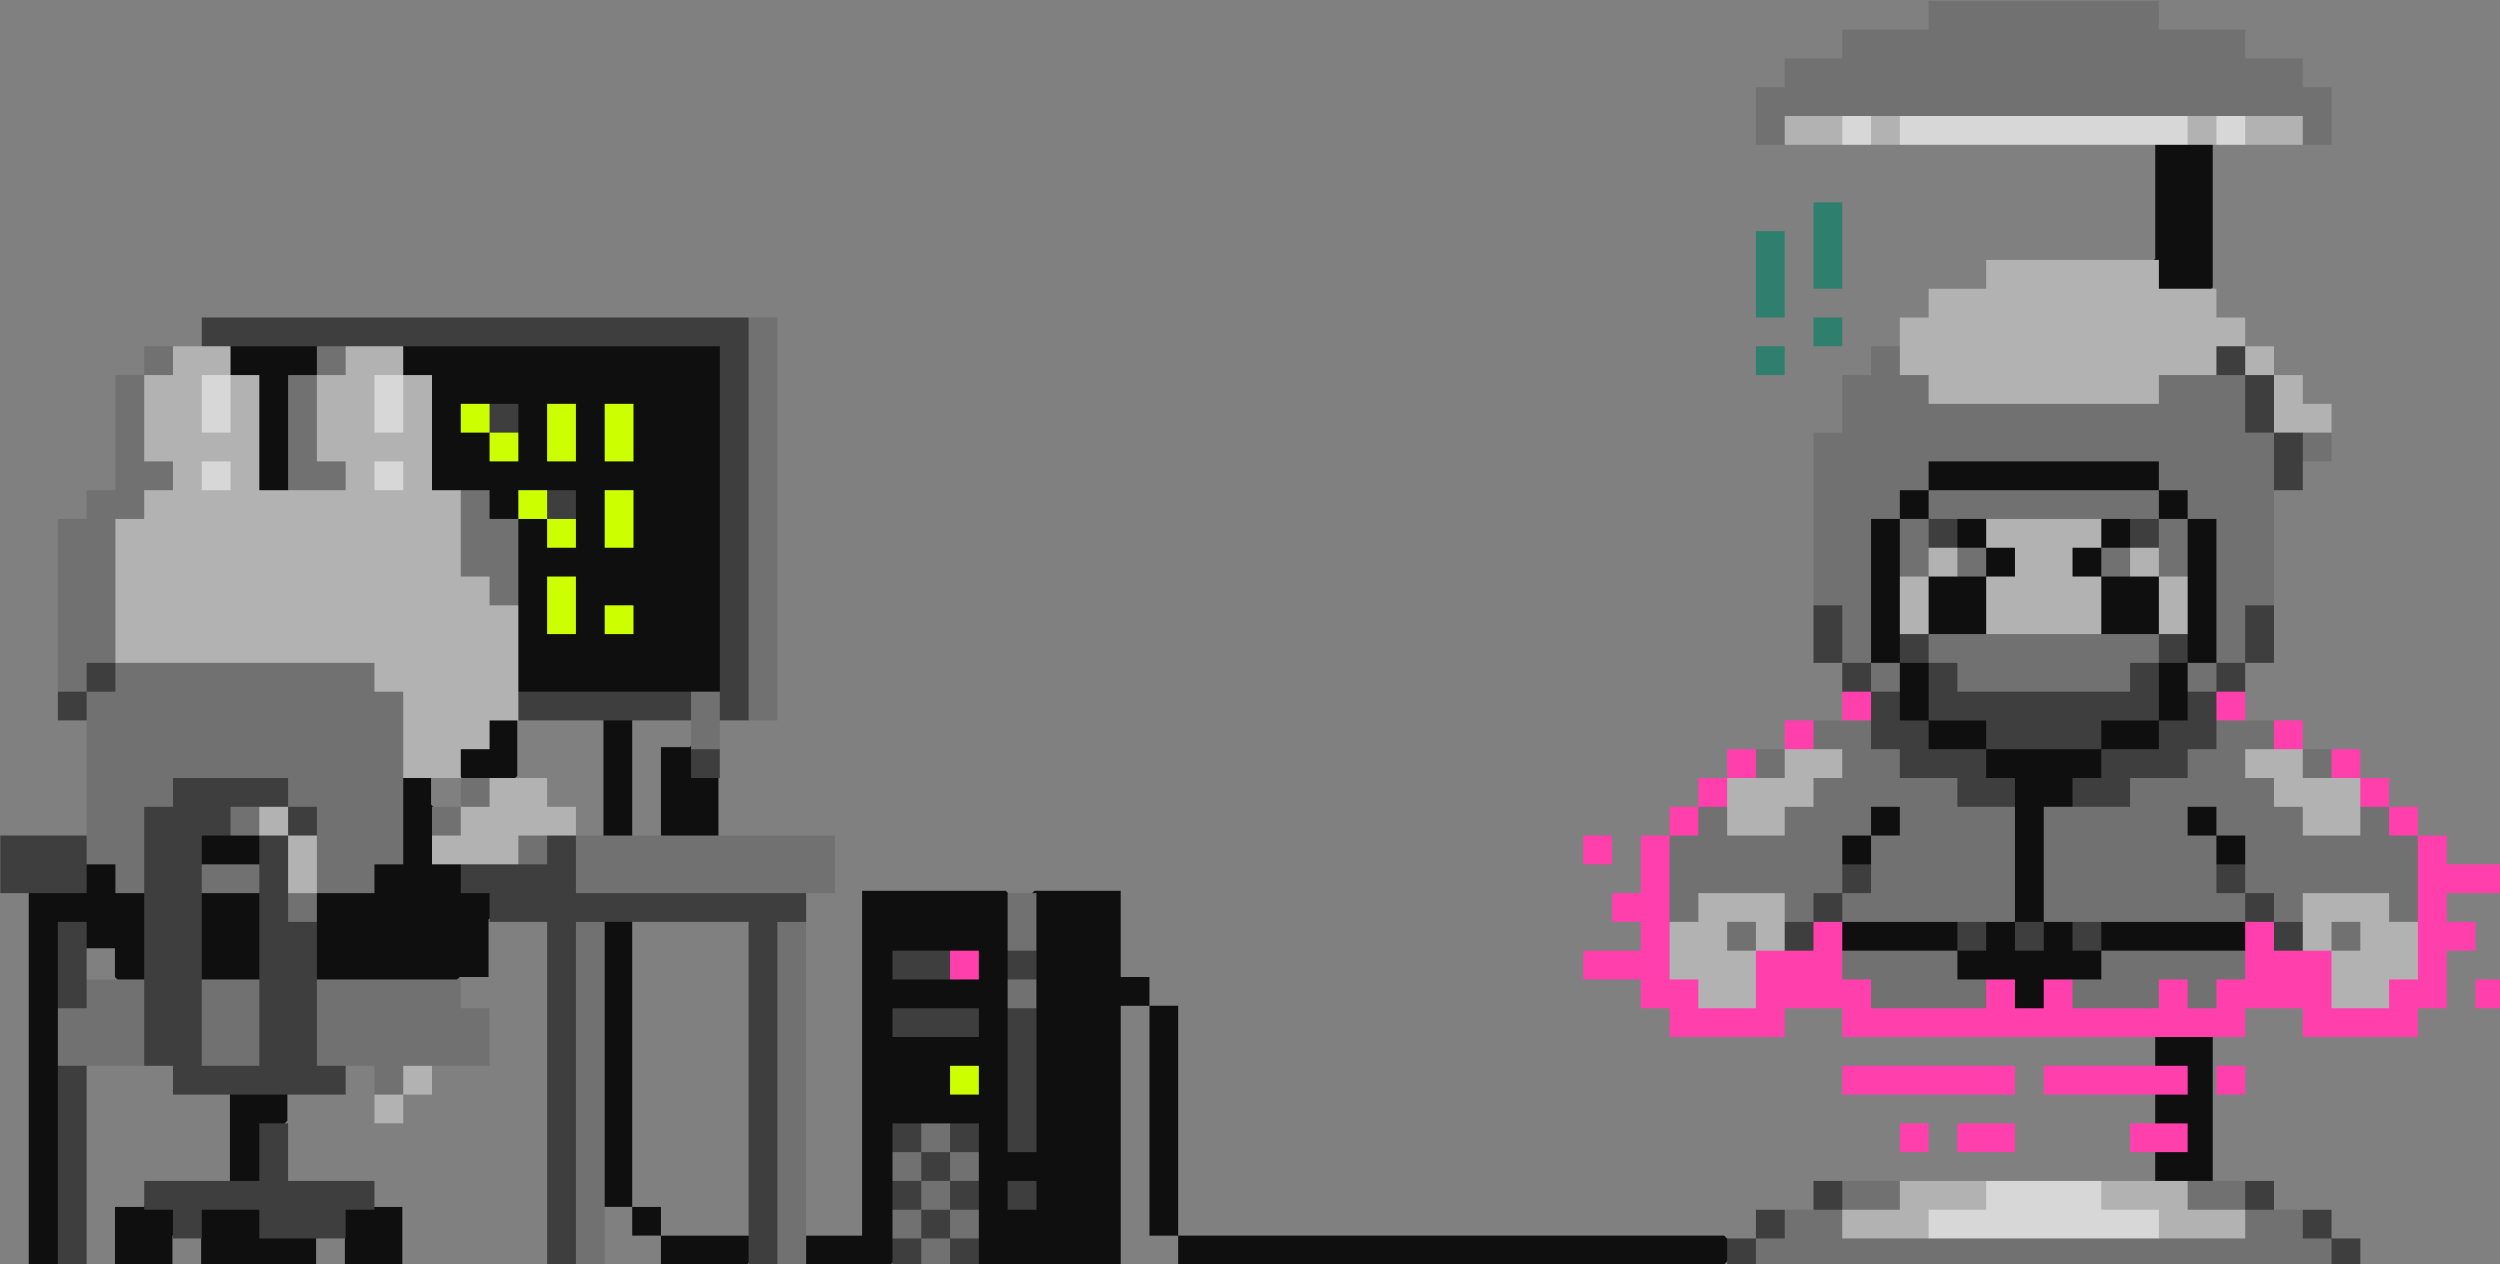 <?xml version="1.0" encoding="UTF-8" standalone="no"?>
<svg
   xmlns:dc="http://purl.org/dc/elements/1.1/"
   xmlns:cc="http://creativecommons.org/ns#"
   xmlns:rdf="http://www.w3.org/1999/02/22-rdf-syntax-ns#"
   xmlns:svg="http://www.w3.org/2000/svg"
   xmlns="http://www.w3.org/2000/svg"
   id="svg8"
   version="1.1"
   viewBox="0 0 69.056 34.925"
   height="132"
   width="261">
  <rect x="0" y="0" width="69.056" height="34.925" fill="#808080" stroke="none"/>
  <defs
     id="defs2" />
  <g
     transform="translate(-4.762,-15.875)"
     style="display:inline"
     id="layer2">
    <path
       id="path850"
       d="m 6.35,50.8 h -0.794 v -10.319 l 0.265,-0.265 h 1.058 v -0.794 h 1.323 v 0.794 h 1.852 v -1.587 h 2.117 v 1.587 h 2.646 v -0.794 h 0.794 v -2.381 h 1.587 v -0.794 h 0.794 v -0.794 h 0.794 v -5.027 h -0.794 v -0.794 h -7.144 v -4.498 h 14.023 v 10.054 h -0.529 v 1.852 l 0.265,0.265 v 3.704 H 22.49 L 22.225,41.275 v 7.938 h 0.794 v 0.794 H 28.575 v -9.525 h 3.969 l 0.265,0.265 h 0.265 L 33.337,40.481 h 2.381 v 2.381 h 0.794 v 0.794 h 0.794 v 6.35 h 15.081 l 0.265,0.265 h 11.642 v -6.085 h -8.467 v -0.794 h -0.529 v -7.408 h 0.794 v -7.673 h 7.938 v -5.027 l 0.265,-0.265 v -3.175 l 0.265,-0.265 h 1.058 l 0.265,0.265 v 3.969 l -0.265,0.265 v 5.821 h 0.529 v 8.731 h 0.794 v 4.763 h -0.529 v 0.794 h -0.529 v 6.35 H 52.652 l -0.265,0.265 H 37.306 v -0.794 H 36.513 v -6.35 h -0.794 v 7.144 H 31.75 L 31.485,50.535 H 29.633 L 29.369,50.8 H 26.988 L 26.723,50.535 H 25.665 L 25.4,50.8 h -2.381 v -0.794 H 22.225 v -0.794 H 21.167 V 40.746 H 23.019 V 36.513 h 0.794 l 0.265,-0.265 v -0.794 H 22.225 v 3.704 H 21.431 V 35.454 H 19.315 L 19.05,35.719 v 1.587 l -0.265,0.265 H 17.727 L 17.198,37.042 H 16.669 V 38.1 l 0.265,0.265 v 1.058 h 0.794 v 0.794 h 0.794 v 0.794 l -0.265,0.265 v 1.587 H 17.462 l -0.265,0.265 h -4.233 v 2.646 L 12.7,46.037 v 0.794 l -0.265,0.265 v 1.587 h 2.381 v 0.265 l 0.265,0.265 H 15.875 v 1.587 h -1.587 v -0.794 l -0.265,-0.265 h -0.265 l -0.265,0.265 v 0.794 h -3.175 v -0.794 L 10.054,49.742 H 9.79 l -0.265,0.265 v 0.794 h -1.587 v -1.587 h 0.794 L 8.996,48.948 H 11.113 V 43.127 H 8.202 L 7.937,42.862 v -0.794 H 6.615 v 8.467 z"
       style="fill:#0f0f0f;fill-opacity:1;stroke-width:0.265" />
  </g>
  <g
     transform="translate(-4.762,-15.875)"
     style="display:inline;opacity:1"
     id="layer3">
    <path
       transform="scale(0.265)"
       d="m 39,93 v 3 l 1,1 h 1 l 1,-1 h 9 l 1,1 h 7 l 1,-1 h 33 v 36 l -1,1 h -1 l -1,-1 H 72 l -1,1 v 1 l 1,1 h 18 l 1,1 v 1 l -1,1 v 3 h 3 v -3 l -1,-1 v -1 l 1,-1 h 3 l 1,-1 V 94 l -1,-1 z m 209,2 v 5 h 3 v 6 h 3 v 5 h 4 v -3 l 1,-1 v -3 h -3 v -4 l -2,-2 h -1 v -1 l -2,-2 z m -179,7 -1,1 v 1 l 2,2 h 1 l 1,-1 v -3 z m 6,9 -1,1 v 1 l 2,2 h 1 l 1,-1 v -3 z m 145,2 -2,2 v 3 h 3 l 1,-1 v -3 l -1,-1 z m 21,0 -1,1 v 3 l 1,1 h 3 v -3 l -2,-2 z m -33,9 -1,1 v 6 h 3 v 3 l 1,1 h 1 v 6 h 3 v 3 h 6 v 3 h 6 l 1,-1 v -3 h -3 v -3 h -6 v -3 h -3 v -3 l -1,-1 h -1 v -1 l -2,-2 h -1 v -6 z m 11,13 h 6 v 3 h 12 v -3 h 6 v -6 h 3 v -3 l -1,-1 h -1 l -2,2 v 1 h -3 v 3 h -16 v -3 h -3 v -1 l -2,-2 h -1 l -1,1 v 3 h 3 z m 24,0 v 3 h -6 v 3 h -3 v 3 l 1,1 h 6 v -3 h 6 v -3 h 3 v -6 h 1 l 1,-1 v -3 h 3 v -6 l -1,-1 h -3 v 6 h -1 l -2,2 v 1 h -1 l -1,1 v 3 z M 26,128 v 3 h -1 l -1,1 v 3 h 3 l 1,-1 v -1 h 3 v -5 z m 9,12 v 3 h -3 v 9 l 1,1 v 9 l -1,1 v 7 l 1,1 h 3 v 3 h 18 v -3 l -1,-1 h -1 v -7 l -1,-1 v -6 l -1,-1 h -1 v -7 h 3 v -5 h -3 v -3 z m 8,6 h 1 l 1,1 v 3 l -1,1 v 1 l 1,1 v 9 l -1,1 h -4 l -1,-1 v -9 l 1,-1 v -1 l -1,-1 v -3 h 3 z m 31,0 v 3 h -7 l -1,1 v 3 h 3 v 3 h 6 v 36 h 3 l 1,-1 v -33 l 2,-2 h 15 v 36 h 3 l 1,-1 v -34 h 1 l 1,-1 v -3 l -1,-1 H 79 v -4 l -2,-2 z m -56,1 v 6 h 9 v -3 l 1,-1 v -1 l -1,-1 z m 192,3 -1,1 v 1 h -3 v 3 h -3 v 5 h 5 v -3 h 1 l 2,-2 v -1 h 3 v -3 l -1,-1 z m 39,0 -1,1 v 3 h 3 v 1 l 2,2 h 1 v 3 h 5 v -5 h -3 v -3 h -3 v -1 l -1,-1 z m -26,5 -1,1 v 3 h 3 v -3 l -1,-1 z m 12,0 -1,1 v 3 h 3 v -3 l -1,-1 z m -211,1 v 9 l 1,1 v 4 l -1,1 v 21 h 3 v -21 l 1,-1 v -7 l -1,-1 v -6 z m 204,0 v 3 h 3 v -3 z m -104,2 -1,1 v 3 l 1,1 h 1 l 1,-1 v -3 l -1,-1 z m -13,1 v 3 h 6 l 1,-1 v -1 l -1,-1 z m 13,5 -1,1 v 15 h 3 v -15 l -1,-1 z m -13,1 v 3 h 9 v -3 z m -66,12 v 6 H 33 v 3 h 3 v 3 h 3 v -3 h 6 v 3 h 9 v -3 h 3 v -3 h -9 v -6 z m 66,0 v 3 l 1,1 v 1 l -1,1 v 3 l 1,1 v 1 l -1,1 v 3 h 3 l 1,-1 h 1 l 1,1 h 3 v -3 l -1,-1 v -1 l 1,-1 v -3 l -1,-1 v -1 l 1,-1 v -3 h -3 l -1,1 h -1 l -1,-1 z m 12,6 v 3 h 3 v -3 z m 84,0 v 4 h -2 l -1,-1 h -3 v 3 h -3 v 3 h 3 l 1,-1 h 9 v -7 l -1,-1 z m 45,0 -1,1 v 7 h 9 l 1,1 h 3 v -3 h -3 v -3 h -3 l -1,1 h -2 v -4 z"
       style="fill:#3e3e3e;fill-opacity:1;stroke-width:1.002"
       id="path869" />
  </g>
  <g
     transform="translate(-4.762,-15.875)"
     style="display:inline"
     id="layer4">
    <path
       transform="scale(0.265)"
       d="m 219,60 v 3 h -9 v 3 h -6 v 3 h -3 v 6 h 3 l 1,-1 h 52 l 1,1 h 3 v -6 h -3 v -3 h -6 v -3 h -9 V 60 Z M 96,93 v 42 h 3 V 93 Z m -63,3 v 3 h -3 v 12 h -3 v 3 h -3 v 18 h 3 v -3 h 3 v 3 h -3 v 18 h 3 v 3 h 3 v -9 h 3 v -3 h 12 v 3 h 3 v 3 l -1,1 v 4 h -1 l -1,1 v 3 h 3 v -3 h 6 v -3 h 3 v -9 l 1,-1 V 128 H 31 v -13 h 6 V 97 l -1,-1 z m 18,0 v 3 h -3 v 12 l 1,1 h 6 V 97 l -1,-1 z m 162,0 v 3 h -3 v 6 h -3 v 18 h 3 v 6 h 3 v -15 h 3 v -3 h 3 v -3 h 24 v 3 h 3 v 3 h 3 v 15 h 3 v -6 h 3 v -18 h -3 v -6 h -3 l -1,-1 v -2 z m 36,33 h -3 v 3 h 3 z m -3,-15 h -3 v 3 l -1,1 h -1 l -1,-1 h -3 v 3 h 3 l 1,-1 h 1 l 2,2 h 1 l 1,-1 z m -3,0 v -3 h -24 v 3 h 6 l 1,1 h 10 l 1,-1 z m -24,0 h -3 v 6 l 1,1 h 1 l 2,-2 h 1 l 1,1 h 3 v -3 h -3 l -1,1 h -1 l -1,-1 z m -6,15 v 3 h 3 v -3 z m 46,-25 -1,1 v 3 h 3 v -3 l -1,-1 z m -193,7 -1,1 v 12 h 6 l 1,-1 v -9 h -3 v -3 z m 160,14 -1,1 h -6 v 3 h 3 v 3 h 18 v -3 h 3 v -3 h -6 l -1,-1 z m -136,7 v 6 h 3 v -6 z m 121,2 -1,1 h -3 l -1,1 v 1 h -1 l -1,1 h -3 l -1,1 v 4 h -4 l -2,2 v 1 h -1 l -2,2 v 9 h 6 v 3 h 5 v -4 h 5 v -3 h 3 v -6 h 3 v -3 h 3 v 3 h -3 v 6 h -3 v 3 h 18 v -12 h -6 v -3 h -6 v -3 h -3 v -3 l -1,-1 z m 39,0 -1,1 v 3 h -3 v 3 h -6 v 3 h -9 v 12 h 21 v -3 h -3 v -6 h -3 v -3 h 3 v 3 h 3 v 6 h 3 v 3 h 5 v 4 h 5 v -3 h 6 v -9 l -2,-2 h -1 v -1 l -2,-2 h -4 v -4 l -1,-1 h -3 l -1,-1 h -1 v -1 l -1,-1 h -3 l -1,-1 z m -184,7 v 3 h -3 v 3 l 1,1 h 6 l 2,2 h 3 v -3 l -1,-1 h -4 v -4 l -1,-1 z m -24,3 v 3 h 3 l 1,-1 v -1 l -1,-1 z m 36,3 v 6 h 27 v -6 z m -39,3 v 3 h 6 v -3 z m 84,3 v 6 h 3 v -6 z m -45,3 v 36 h 3 v -36 z m 21,0 v 36 h 3 v -36 z m 111,3 -1,1 v 3 h 3 v 3 h 14 v -3 l -1,-1 h -3 v -3 z m 27,0 v 3 h -3 l -1,1 v 3 h 17 v -3 h 3 v -3 l -1,-1 z m -210,3 v 3 h -3 v 6 h 9 v -9 z m 12,0 v 9 h 6 v -9 z m 12,0 v 9 h 6 v 3 l 1,1 h 1 l 2,-2 v -1 h 1 l 1,-1 h 6 v -6 h -3 v -3 z m 72,0 v 3 h 3 v -3 z m -9,15 v 3 h 3 v -3 z m 3,3 v 3 h 3 v -3 z m 0,3 h -3 v 3 h 3 z m 0,3 v 3 h 3 v -3 z m 0,3 h -3 v 3 h 3 z m -3,0 v -3 h -3 v 3 z m 0,-6 v -3 h -3 v 3 z m 96,0 v 3 h -6 v 3 h -3 v 3 h 60 v -3 h -3 v -3 h -6 v -3 h -6 l -1,1 v 4 h -28 v -4 l -1,-1 z"
       style="fill:#717171;fill-opacity:1;stroke-width:1.002"
       id="path953" />
  </g>
  <g
     transform="translate(-4.762,-15.875)"
     style="display:inline"
     id="layer5">
    <path
       transform="scale(0.265)"
       d="m 204,72 v 3 h 6 l 1,-1 h 1 l 1,1 h 3 l 1,-1 v -1 l -1,-1 h -3 l -1,1 h -1 l -1,-1 z m 42,0 -1,1 v 1 l 1,1 h 3 l 1,-1 h 1 l 1,1 h 6 v -3 h -6 l -1,1 h -1 l -1,-1 z m -21,15 v 3 h -6 v 3 h -3 v 6 h 3 v 3 h 24 v -3 h 6 v -3 h 3 v -3 h -3 v -3 h -6 v -3 z m 27,9 v 3 h 3 v -3 z m 3,3 v 6 h 6 v -3 h -3 V 99 Z M 36,96 v 3 h -3 v 9 h 3 v 3 h -3 v 3 h -3 v 15 h 27 v 3 h 3 v 9 h 6 v -3 h 3 v -3 h 3 v -12 h -3 v -3 h -3 v -9 H 63 V 99 h -3 v -3 h -6 v 3 h -3 v 9 h 3 v 3 H 45 V 99 h -3 v -3 z m 189,18 v 3 h 3 v 3 h -3 v 6 h 12 v -6 h -3 v -3 h 3 v -3 z m -6,3 v 3 h 3 v -3 z m 0,3 h -3 v 6 h 3 z m 21,-3 v 3 h 3 v -3 z m 3,3 v 6 h 3 v -6 z m -38,17 -1,1 v 3 h -3 l -1,-1 h -1 l -2,2 v 1 l 1,1 v 3 h 6 v -3 h 3 v -3 h 3 v -3 h -3 l -1,-1 z m 51,0 -1,1 h -3 v 3 h 3 v 3 h 3 v 3 h 6 v -3 l 1,-1 v -1 l -2,-2 h -1 l -1,1 h -3 v -3 l -1,-1 z m -187,4 v 3 h -3 v 3 h -3 v 3 h 9 v -3 h 6 v -3 h -3 v -3 z m -24,3 v 3 h 3 v -3 z m 3,3 v 6 h 3 v -6 z m 147,6 v 3 h -4 v 7 h 2 v 3 h 10 v -6 l 1,-1 v -6 z m 63,0 v 6 l 1,1 v 6 h 10 v -3 h 2 v -7 h -4 v -3 z m -60,3 h 3 v 3 h -3 z m 63,0 h 3 v 3 h -3 z M 60,171 v 3 h 3 v -3 z m 0,3 h -3 v 3 h 3 z m 156,9 v 3 h -6 v 3 h 9 l 1,-1 h 22 l 1,1 h 9 v -3 h -6 v -3 h -9 l -1,1 h -10 l -1,-1 z"
       style="fill:#b2b2b2;fill-opacity:1;stroke-width:1.002"
       id="path1007" />
  </g>
  <g
     transform="translate(-4.762,-15.875)"
     id="layer6">
    <path
       transform="scale(0.265)"
       d="m 210,72 v 3 h 3 v -3 z m 6,0 v 3 h 30 v -3 z m 33,0 v 3 h 3 V 72 Z M 39,99 v 6 h 3 v -6 z m 18,0 v 6 h 3 v -6 z m -18,9 v 3 h 3 v -3 z m 18,0 v 3 h 3 v -3 z m 168,75 v 3 h -6 v 3 h 24 v -3 h -6 v -3 z"
       style="fill:#d7d7d7;fill-opacity:1;stroke-width:1.002"
       id="path1094" />
  </g>
  <g
     transform="translate(-4.762,-15.875)"
     id="layer7">
    <path
       transform="scale(0.265)"
       d="m 210,132 v 3 h 3 v -3 z m 39,0 v 3 h 3 v -3 z m -45,3 v 3 h 3 v -3 z m 51,0 v 3 h 3 v -3 z m -57,3 v 3 h 3 v -3 z m 0,3 h -3 v 3 h 3 z m -3,3 h -3 v 3 h 3 z m -3,3 h -3 v 6 h -3 v 3 h 3 v 3 h -6 v 3 h 6 v 3 h 3 v 3 h 12 v -3 h 6 v 3 h 42 v -3 h 6 v 3 h 12 v -3 h 3 v -6 h 3 v -3 h -3 v -3 h 6 v -3 h -6 v -3 h -3 v 15 h -3 v 3 h -6 v -6 h -6 v -3 h -3 v 6 h -3 v 3 h -3 v -3 h -3 v 3 h -9 v -3 h -3 v 3 h -3 v -3 h -3 v 3 h -12 v -3 h -3 v -6 h -3 v 3 h -6 v 6 h -6 v -3 h -3 z m 78,0 v -3 h -3 v 3 z m -3,-3 v -3 h -3 v 3 z m -3,-3 v -3 h -3 v 3 z m -81,6 v 3 h 3 v -3 z m -66,12 v 3 h 3 v -3 z m 159,3 v 3 h 3 v -3 z m -66,9 v 3 h 18 v -3 z m 21,0 v 3 h 15 v -3 z m 18,0 v 3 h 3 v -3 z m -33,6 v 3 h 3 v -3 z m 6,0 v 3 h 6 v -3 z m 18,0 v 3 h 6 v -3 z"
       style="fill:#ff3fac;fill-opacity:1;stroke-width:1.002"
       id="path1114" />
  </g>
  <g
     transform="translate(-4.762,-15.875)"
     id="layer8">
    <path
       transform="scale(0.265)"
       d="m 66,102 v 3 h 3 v -3 z m 3,3 v 3 h 3 v -3 z m 6,-3 v 6 h 3 v -6 z m 6,0 v 6 h 3 v -6 z m -9,9 v 3 h 3 v -3 z m 3,3 v 3 h 3 v -3 z m 6,-3 v 6 h 3 v -6 z m -6,9 v 6 h 3 v -6 z m 6,3 v 3 h 3 v -3 z m 36,48 v 3 h 3 v -3 z"
       style="fill:#ccff00;fill-opacity:1;stroke-width:1.002"
       id="path1143" />
  </g>
  <g
     transform="translate(-4.762,-15.875)"
     id="layer9">
    <path
       transform="scale(0.265)"
       d="m 207,81 v 9 h 3 v -9 z m -6,3 v 9 h 3 v -9 z m 6,9 v 3 h 3 v -3 z m -6,3 v 3 h 3 v -3 z"
       style="fill:#2f7f6f;fill-opacity:1;stroke-width:1.002"
       id="path1160" />
  </g>
</svg>
